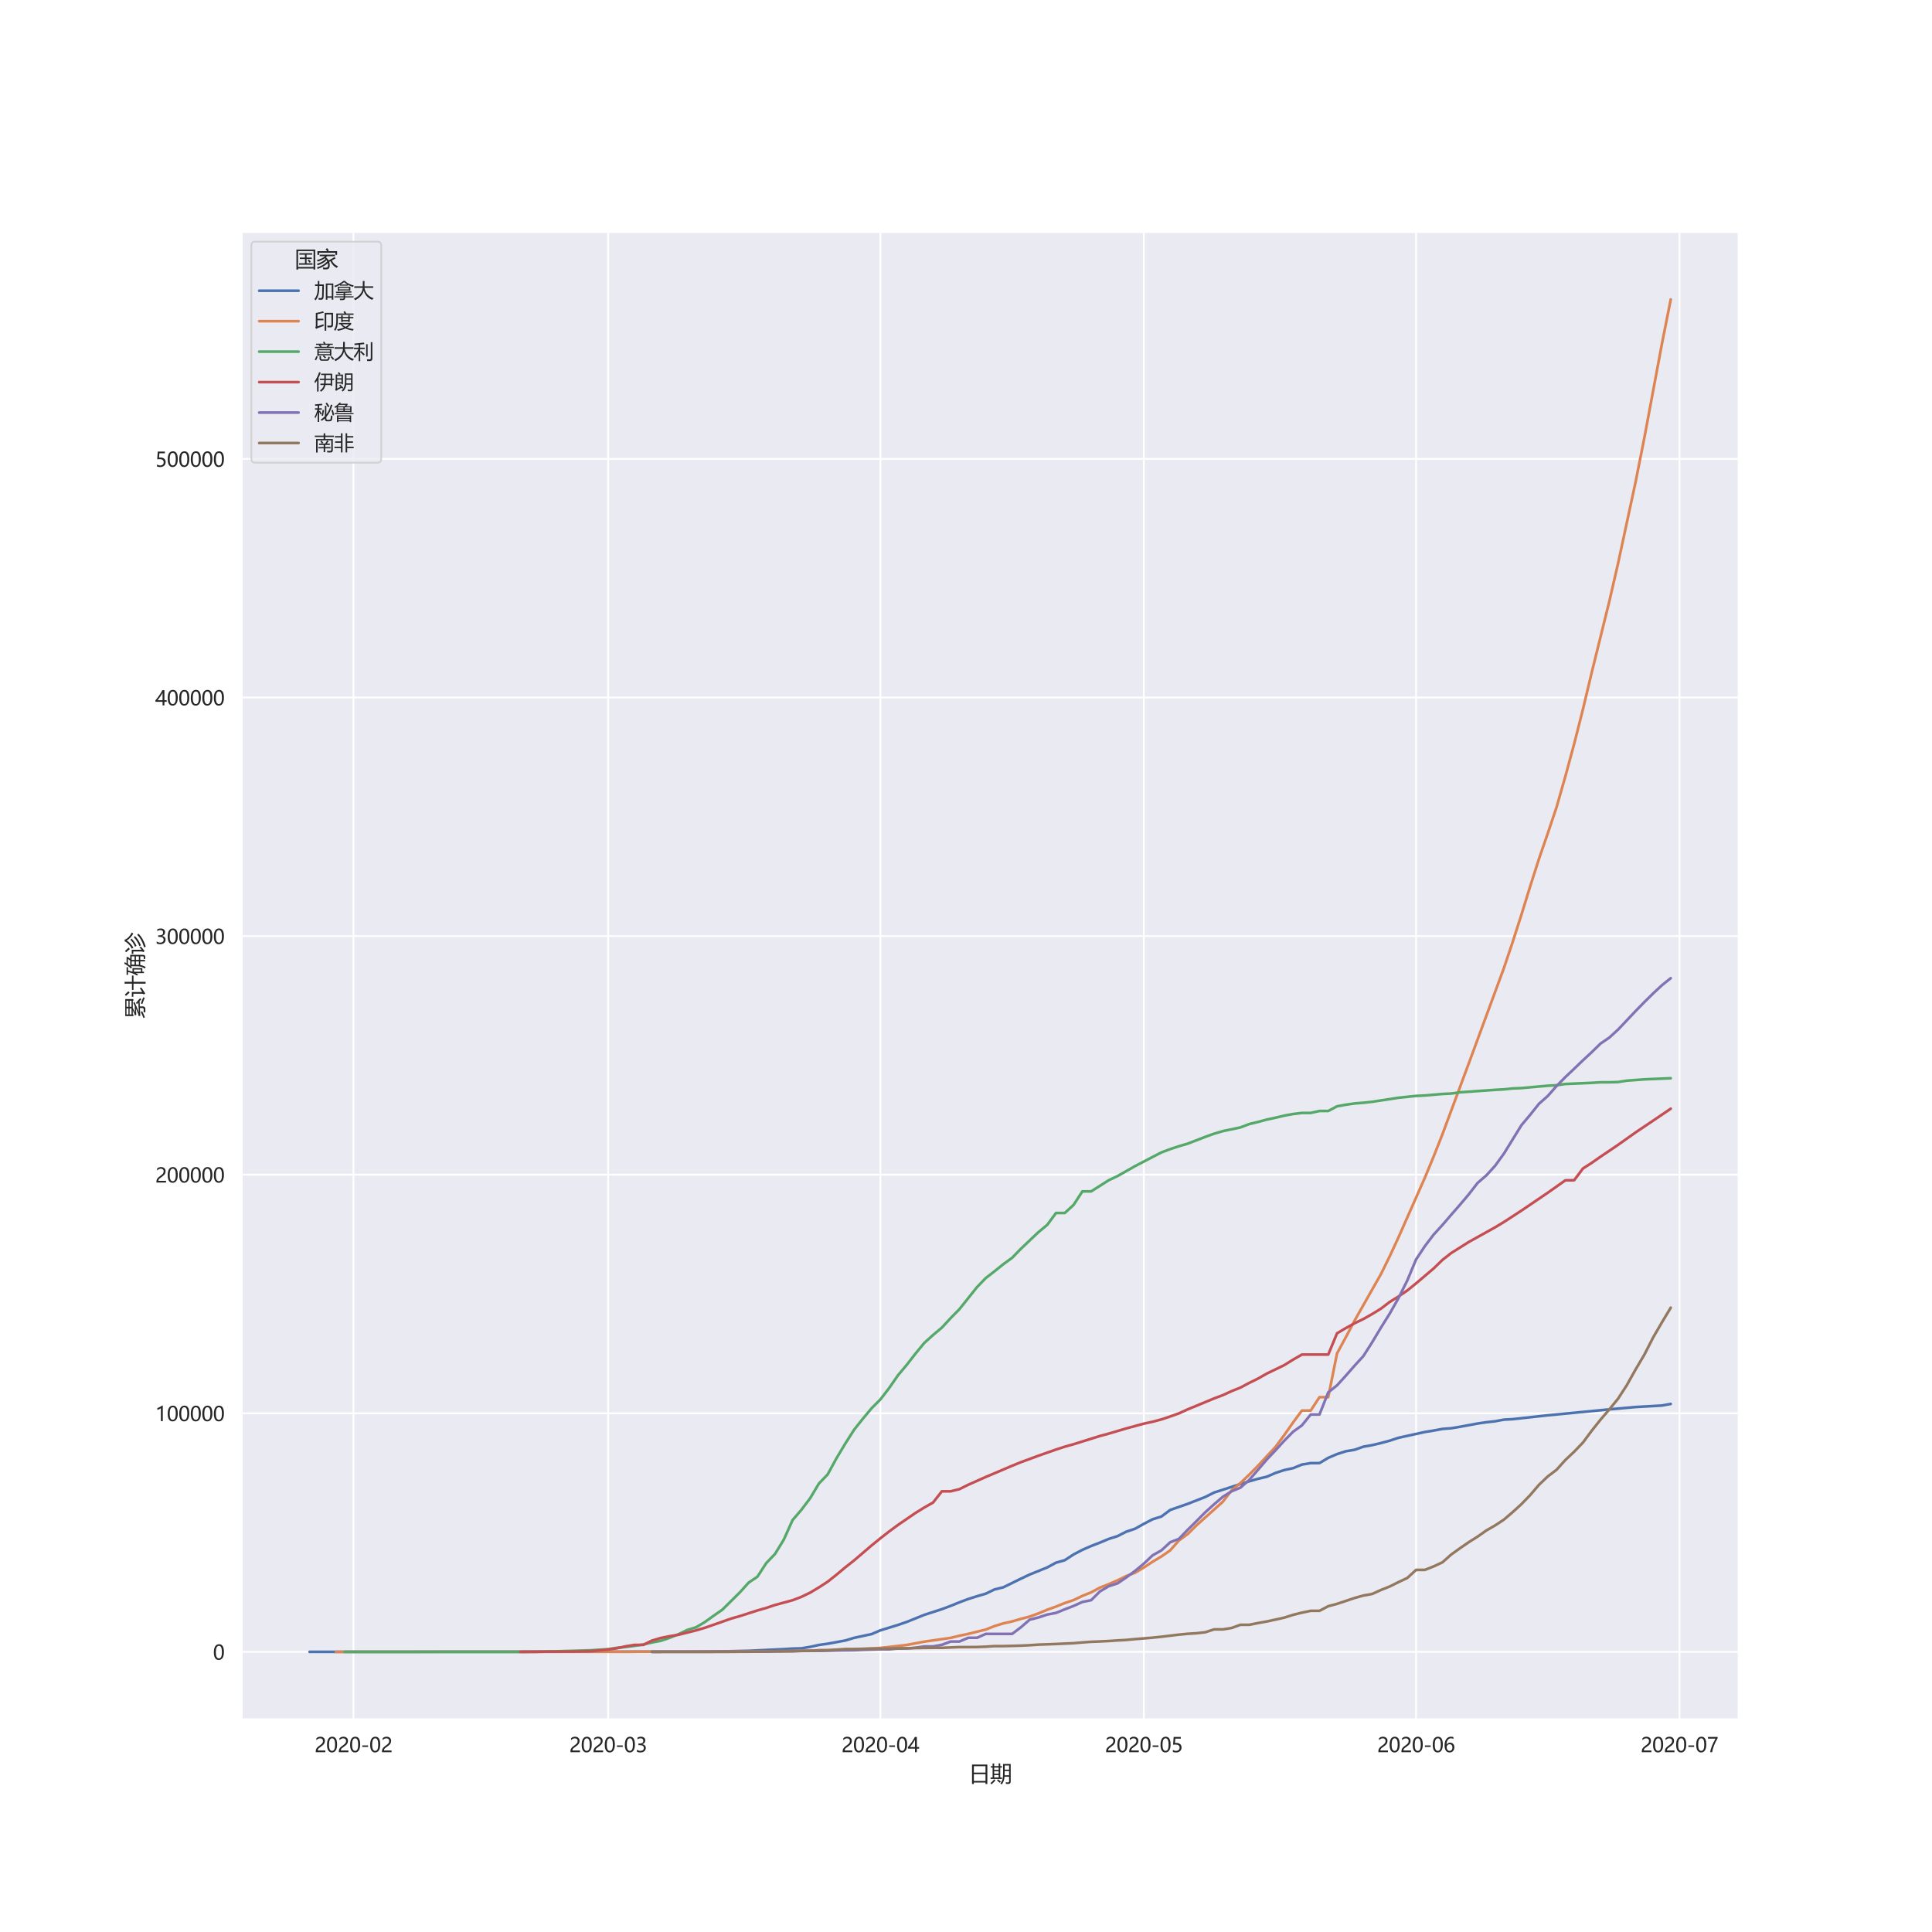 <?xml version="1.0" encoding="utf-8" standalone="no"?>
<!DOCTYPE svg PUBLIC "-//W3C//DTD SVG 1.1//EN"
  "http://www.w3.org/Graphics/SVG/1.1/DTD/svg11.dtd">
<svg xmlns:xlink="http://www.w3.org/1999/xlink" width="1080pt" height="1080pt" viewBox="0 0 1080 1080" xmlns="http://www.w3.org/2000/svg" version="1.1">
 <defs>
  <style type="text/css">*{stroke-linejoin: round; stroke-linecap: butt}</style>
 </defs>
 <g id="figure_1">
  <g id="patch_1">
   <path d="M 0 1080 
L 1080 1080 
L 1080 0 
L 0 0 
z
" style="fill: #ffffff"/>
  </g>
  <g id="axes_1">
   <g id="patch_2">
    <path d="M 135 961.2 
L 972 961.2 
L 972 129.6 
L 135 129.6 
z
" style="fill: #eaeaf2"/>
   </g>
   <g id="matplotlib.axis_1">
    <g id="xtick_1">
     <g id="line2d_1">
      <path d="M 197.591 961.2 
L 197.591 129.6 
" clip-path="url(#p0a6a396a5c)" style="fill: none; stroke: #ffffff; stroke-linecap: round"/>
     </g>
     <g id="text_1">
      <!-- 2020-02 -->
      <g style="fill: #262626" transform="translate(175.86 979.493)scale(0.11 -0.11)">
       <defs>
        <path id="MicrosoftYaHei-32" d="M 2666 3572 
Q 2666 3963 2419 4186 
Q 2172 4409 1747 4409 
Q 1447 4409 1140 4256 
Q 834 4103 569 3819 
L 569 4413 
Q 806 4659 1107 4790 
Q 1409 4922 1816 4922 
Q 2472 4922 2872 4570 
Q 3272 4219 3272 3619 
Q 3272 3084 3026 2693 
Q 2781 2303 2188 1894 
Q 1581 1475 1376 1294 
Q 1172 1113 1090 947 
Q 1009 781 1009 544 
L 3416 544 
L 3416 0 
L 372 0 
L 372 241 
Q 372 659 486 951 
Q 600 1244 862 1520 
Q 1125 1797 1681 2184 
Q 2250 2584 2458 2886 
Q 2666 3188 2666 3572 
z
" transform="scale(0.016)"/>
        <path id="MicrosoftYaHei-30" d="M 284 2325 
Q 284 3606 709 4264 
Q 1134 4922 1941 4922 
Q 3478 4922 3478 2441 
Q 3478 1216 3045 567 
Q 2613 -81 1831 -81 
Q 1094 -81 689 534 
Q 284 1150 284 2325 
z
M 909 2353 
Q 909 425 1888 425 
Q 2850 425 2850 2384 
Q 2850 4413 1906 4413 
Q 909 4413 909 2353 
z
" transform="scale(0.016)"/>
        <path id="MicrosoftYaHei-2d" d="M 2328 1681 
L 488 1681 
L 488 2153 
L 2328 2153 
L 2328 1681 
z
" transform="scale(0.016)"/>
       </defs>
       <use xlink:href="#MicrosoftYaHei-32"/>
       <use xlink:href="#MicrosoftYaHei-30" x="58.643"/>
       <use xlink:href="#MicrosoftYaHei-32" x="117.285"/>
       <use xlink:href="#MicrosoftYaHei-30" x="175.928"/>
       <use xlink:href="#MicrosoftYaHei-2d" x="234.57"/>
       <use xlink:href="#MicrosoftYaHei-30" x="277.832"/>
       <use xlink:href="#MicrosoftYaHei-32" x="336.475"/>
      </g>
     </g>
    </g>
    <g id="xtick_2">
     <g id="line2d_2">
      <path d="M 339.955 961.2 
L 339.955 129.6 
" clip-path="url(#p0a6a396a5c)" style="fill: none; stroke: #ffffff; stroke-linecap: round"/>
     </g>
     <g id="text_2">
      <!-- 2020-03 -->
      <g style="fill: #262626" transform="translate(318.224 979.493)scale(0.11 -0.11)">
       <defs>
        <path id="MicrosoftYaHei-33" d="M 447 809 
Q 944 425 1569 425 
Q 2069 425 2361 670 
Q 2653 916 2653 1328 
Q 2653 2247 1338 2247 
L 934 2247 
L 934 2753 
L 1319 2753 
Q 2484 2753 2484 3616 
Q 2484 4413 1594 4413 
Q 1084 4413 634 4069 
L 634 4647 
Q 1109 4922 1744 4922 
Q 2363 4922 2738 4598 
Q 3113 4275 3113 3759 
Q 3113 2809 2144 2538 
L 2144 2525 
Q 2669 2469 2973 2155 
Q 3278 1841 3278 1372 
Q 3278 719 2808 319 
Q 2338 -81 1556 -81 
Q 869 -81 447 175 
L 447 809 
z
" transform="scale(0.016)"/>
       </defs>
       <use xlink:href="#MicrosoftYaHei-32"/>
       <use xlink:href="#MicrosoftYaHei-30" x="58.643"/>
       <use xlink:href="#MicrosoftYaHei-32" x="117.285"/>
       <use xlink:href="#MicrosoftYaHei-30" x="175.928"/>
       <use xlink:href="#MicrosoftYaHei-2d" x="234.57"/>
       <use xlink:href="#MicrosoftYaHei-30" x="277.832"/>
       <use xlink:href="#MicrosoftYaHei-33" x="336.475"/>
      </g>
     </g>
    </g>
    <g id="xtick_3">
     <g id="line2d_3">
      <path d="M 492.136 961.2 
L 492.136 129.6 
" clip-path="url(#p0a6a396a5c)" style="fill: none; stroke: #ffffff; stroke-linecap: round"/>
     </g>
     <g id="text_3">
      <!-- 2020-04 -->
      <g style="fill: #262626" transform="translate(470.405 979.493)scale(0.11 -0.11)">
       <defs>
        <path id="MicrosoftYaHei-34" d="M 2906 4841 
L 2906 1644 
L 3631 1644 
L 3631 1138 
L 2906 1138 
L 2906 0 
L 2313 0 
L 2313 1138 
L 53 1138 
L 53 1616 
Q 656 2294 1265 3178 
Q 1875 4063 2272 4841 
L 2906 4841 
z
M 741 1644 
L 2313 1644 
L 2313 3950 
Q 1988 3366 1616 2817 
Q 1244 2269 741 1644 
z
" transform="scale(0.016)"/>
       </defs>
       <use xlink:href="#MicrosoftYaHei-32"/>
       <use xlink:href="#MicrosoftYaHei-30" x="58.643"/>
       <use xlink:href="#MicrosoftYaHei-32" x="117.285"/>
       <use xlink:href="#MicrosoftYaHei-30" x="175.928"/>
       <use xlink:href="#MicrosoftYaHei-2d" x="234.57"/>
       <use xlink:href="#MicrosoftYaHei-30" x="277.832"/>
       <use xlink:href="#MicrosoftYaHei-34" x="336.475"/>
      </g>
     </g>
    </g>
    <g id="xtick_4">
     <g id="line2d_4">
      <path d="M 639.409 961.2 
L 639.409 129.6 
" clip-path="url(#p0a6a396a5c)" style="fill: none; stroke: #ffffff; stroke-linecap: round"/>
     </g>
     <g id="text_4">
      <!-- 2020-05 -->
      <g style="fill: #262626" transform="translate(617.678 979.493)scale(0.11 -0.11)">
       <defs>
        <path id="MicrosoftYaHei-35" d="M 3294 1494 
Q 3294 784 2823 350 
Q 2353 -84 1559 -84 
Q 878 -84 544 119 
L 544 744 
Q 1034 425 1544 425 
Q 2050 425 2361 704 
Q 2672 984 2672 1447 
Q 2672 1909 2348 2167 
Q 2025 2425 1434 2425 
Q 978 2425 613 2384 
L 791 4841 
L 3053 4841 
L 3053 4303 
L 1306 4303 
L 1206 2931 
L 1647 2950 
Q 2416 2950 2855 2567 
Q 3294 2184 3294 1494 
z
" transform="scale(0.016)"/>
       </defs>
       <use xlink:href="#MicrosoftYaHei-32"/>
       <use xlink:href="#MicrosoftYaHei-30" x="58.643"/>
       <use xlink:href="#MicrosoftYaHei-32" x="117.285"/>
       <use xlink:href="#MicrosoftYaHei-30" x="175.928"/>
       <use xlink:href="#MicrosoftYaHei-2d" x="234.57"/>
       <use xlink:href="#MicrosoftYaHei-30" x="277.832"/>
       <use xlink:href="#MicrosoftYaHei-35" x="336.475"/>
      </g>
     </g>
    </g>
    <g id="xtick_5">
     <g id="line2d_5">
      <path d="M 791.591 961.2 
L 791.591 129.6 
" clip-path="url(#p0a6a396a5c)" style="fill: none; stroke: #ffffff; stroke-linecap: round"/>
     </g>
     <g id="text_5">
      <!-- 2020-06 -->
      <g style="fill: #262626" transform="translate(769.86 979.493)scale(0.11 -0.11)">
       <defs>
        <path id="MicrosoftYaHei-36" d="M 3181 4219 
Q 2803 4413 2391 4413 
Q 1763 4413 1381 3866 
Q 1000 3319 994 2372 
L 1009 2372 
Q 1353 3038 2106 3038 
Q 2734 3038 3109 2628 
Q 3484 2219 3484 1541 
Q 3484 831 3051 375 
Q 2619 -81 1947 -81 
Q 1209 -81 789 495 
Q 369 1072 369 2131 
Q 369 3413 920 4167 
Q 1472 4922 2372 4922 
Q 2888 4922 3181 4781 
L 3181 4219 
z
M 1031 1584 
Q 1031 1106 1286 765 
Q 1541 425 1963 425 
Q 2363 425 2613 719 
Q 2863 1013 2863 1475 
Q 2863 1975 2627 2253 
Q 2391 2531 1956 2531 
Q 1544 2531 1287 2250 
Q 1031 1969 1031 1584 
z
" transform="scale(0.016)"/>
       </defs>
       <use xlink:href="#MicrosoftYaHei-32"/>
       <use xlink:href="#MicrosoftYaHei-30" x="58.643"/>
       <use xlink:href="#MicrosoftYaHei-32" x="117.285"/>
       <use xlink:href="#MicrosoftYaHei-30" x="175.928"/>
       <use xlink:href="#MicrosoftYaHei-2d" x="234.57"/>
       <use xlink:href="#MicrosoftYaHei-30" x="277.832"/>
       <use xlink:href="#MicrosoftYaHei-36" x="336.475"/>
      </g>
     </g>
    </g>
    <g id="xtick_6">
     <g id="line2d_6">
      <path d="M 938.864 961.2 
L 938.864 129.6 
" clip-path="url(#p0a6a396a5c)" style="fill: none; stroke: #ffffff; stroke-linecap: round"/>
     </g>
     <g id="text_6">
      <!-- 2020-07 -->
      <g style="fill: #262626" transform="translate(917.133 979.493)scale(0.11 -0.11)">
       <defs>
        <path id="MicrosoftYaHei-37" d="M 3422 4463 
Q 2659 3131 2223 1998 
Q 1788 866 1684 0 
L 1047 0 
Q 1163 853 1594 1947 
Q 2025 3041 2747 4300 
L 347 4300 
L 347 4841 
L 3422 4841 
L 3422 4463 
z
" transform="scale(0.016)"/>
       </defs>
       <use xlink:href="#MicrosoftYaHei-32"/>
       <use xlink:href="#MicrosoftYaHei-30" x="58.643"/>
       <use xlink:href="#MicrosoftYaHei-32" x="117.285"/>
       <use xlink:href="#MicrosoftYaHei-30" x="175.928"/>
       <use xlink:href="#MicrosoftYaHei-2d" x="234.57"/>
       <use xlink:href="#MicrosoftYaHei-30" x="277.832"/>
       <use xlink:href="#MicrosoftYaHei-37" x="336.475"/>
      </g>
     </g>
    </g>
    <g id="text_7">
     <!-- 日期 -->
     <g style="fill: #262626" transform="translate(541.5 995.82)scale(0.12 -0.12)">
      <defs>
       <path id="MicrosoftYaHei-65e5" d="M 975 4909 
L 5431 4909 
L 5431 -766 
L 4900 -766 
L 4900 -322 
L 1506 -322 
L 1506 -766 
L 975 -766 
L 975 4909 
z
M 1506 2103 
L 1506 134 
L 4900 134 
L 4900 2103 
L 1506 2103 
z
M 1506 4441 
L 1506 2572 
L 4900 2572 
L 4900 4441 
L 1506 4441 
z
" transform="scale(0.016)"/>
       <path id="MicrosoftYaHei-671f" d="M 3769 5066 
L 5981 5066 
L 5981 -3 
Q 5981 -741 5281 -741 
Q 4931 -741 4594 -722 
Q 4569 -516 4519 -241 
Q 4975 -284 5175 -284 
Q 5519 -284 5519 59 
L 5519 1372 
L 4181 1372 
Q 4113 3 3350 -903 
Q 3181 -728 2975 -553 
Q 3481 28 3619 653 
Q 3769 1253 3769 2741 
L 3769 5066 
z
M 125 1141 
L 713 1141 
L 713 4028 
L 200 4028 
L 200 4453 
L 713 4453 
L 713 5216 
L 1175 5216 
L 1175 4453 
L 2475 4453 
L 2475 5241 
L 2938 5241 
L 2938 4453 
L 3444 4453 
L 3444 4028 
L 2938 4028 
L 2938 1141 
L 3438 1141 
L 3438 716 
L 125 716 
L 125 1141 
z
M 4209 1784 
L 5519 1784 
L 5519 3009 
L 4231 3009 
Q 4238 2203 4209 1784 
z
M 5519 4641 
L 4231 4641 
L 4231 3422 
L 5519 3422 
L 5519 4641 
z
M 1175 1141 
L 2475 1141 
L 2475 1841 
L 1175 1841 
L 1175 1141 
z
M 1175 2241 
L 2475 2241 
L 2475 2934 
L 1175 2934 
L 1175 2241 
z
M 1175 3334 
L 2475 3334 
L 2475 4028 
L 1175 4028 
L 1175 3334 
z
M 1175 597 
L 1556 297 
Q 925 -384 406 -847 
Q 275 -697 75 -516 
Q 669 -9 1175 597 
z
M 1994 303 
L 2294 609 
Q 2731 284 3119 -47 
L 2788 -403 
Q 2438 -53 1994 303 
z
" transform="scale(0.016)"/>
      </defs>
      <use xlink:href="#MicrosoftYaHei-65e5"/>
      <use xlink:href="#MicrosoftYaHei-671f" x="100"/>
     </g>
    </g>
   </g>
   <g id="matplotlib.axis_2">
    <g id="ytick_1">
     <g id="line2d_7">
      <path d="M 135 923.401 
L 972 923.401 
" clip-path="url(#p0a6a396a5c)" style="fill: none; stroke: #ffffff; stroke-linecap: round"/>
     </g>
     <g id="text_8">
      <!-- 0 -->
      <g style="fill: #262626" transform="translate(119.05 927.798)scale(0.11 -0.11)">
       <use xlink:href="#MicrosoftYaHei-30"/>
      </g>
     </g>
    </g>
    <g id="ytick_2">
     <g id="line2d_8">
      <path d="M 135 790.03 
L 972 790.03 
" clip-path="url(#p0a6a396a5c)" style="fill: none; stroke: #ffffff; stroke-linecap: round"/>
     </g>
     <g id="text_9">
      <!-- 100000 -->
      <g style="fill: #262626" transform="translate(86.797 794.427)scale(0.11 -0.11)">
       <defs>
        <path id="MicrosoftYaHei-31" d="M 1781 0 
L 1781 4141 
Q 1638 3997 1295 3819 
Q 953 3641 663 3569 
L 663 4169 
Q 1047 4275 1484 4508 
Q 1922 4741 2156 4947 
L 2388 4947 
L 2388 0 
L 1781 0 
z
" transform="scale(0.016)"/>
       </defs>
       <use xlink:href="#MicrosoftYaHei-31"/>
       <use xlink:href="#MicrosoftYaHei-30" x="58.643"/>
       <use xlink:href="#MicrosoftYaHei-30" x="117.285"/>
       <use xlink:href="#MicrosoftYaHei-30" x="175.928"/>
       <use xlink:href="#MicrosoftYaHei-30" x="234.57"/>
       <use xlink:href="#MicrosoftYaHei-30" x="293.213"/>
      </g>
     </g>
    </g>
    <g id="ytick_3">
     <g id="line2d_9">
      <path d="M 135 656.659 
L 972 656.659 
" clip-path="url(#p0a6a396a5c)" style="fill: none; stroke: #ffffff; stroke-linecap: round"/>
     </g>
     <g id="text_10">
      <!-- 200000 -->
      <g style="fill: #262626" transform="translate(86.797 661.055)scale(0.11 -0.11)">
       <use xlink:href="#MicrosoftYaHei-32"/>
       <use xlink:href="#MicrosoftYaHei-30" x="58.643"/>
       <use xlink:href="#MicrosoftYaHei-30" x="117.285"/>
       <use xlink:href="#MicrosoftYaHei-30" x="175.928"/>
       <use xlink:href="#MicrosoftYaHei-30" x="234.57"/>
       <use xlink:href="#MicrosoftYaHei-30" x="293.213"/>
      </g>
     </g>
    </g>
    <g id="ytick_4">
     <g id="line2d_10">
      <path d="M 135 523.288 
L 972 523.288 
" clip-path="url(#p0a6a396a5c)" style="fill: none; stroke: #ffffff; stroke-linecap: round"/>
     </g>
     <g id="text_11">
      <!-- 300000 -->
      <g style="fill: #262626" transform="translate(86.797 527.684)scale(0.11 -0.11)">
       <use xlink:href="#MicrosoftYaHei-33"/>
       <use xlink:href="#MicrosoftYaHei-30" x="58.643"/>
       <use xlink:href="#MicrosoftYaHei-30" x="117.285"/>
       <use xlink:href="#MicrosoftYaHei-30" x="175.928"/>
       <use xlink:href="#MicrosoftYaHei-30" x="234.57"/>
       <use xlink:href="#MicrosoftYaHei-30" x="293.213"/>
      </g>
     </g>
    </g>
    <g id="ytick_5">
     <g id="line2d_11">
      <path d="M 135 389.917 
L 972 389.917 
" clip-path="url(#p0a6a396a5c)" style="fill: none; stroke: #ffffff; stroke-linecap: round"/>
     </g>
     <g id="text_12">
      <!-- 400000 -->
      <g style="fill: #262626" transform="translate(86.797 394.313)scale(0.11 -0.11)">
       <use xlink:href="#MicrosoftYaHei-34"/>
       <use xlink:href="#MicrosoftYaHei-30" x="58.643"/>
       <use xlink:href="#MicrosoftYaHei-30" x="117.285"/>
       <use xlink:href="#MicrosoftYaHei-30" x="175.928"/>
       <use xlink:href="#MicrosoftYaHei-30" x="234.57"/>
       <use xlink:href="#MicrosoftYaHei-30" x="293.213"/>
      </g>
     </g>
    </g>
    <g id="ytick_6">
     <g id="line2d_12">
      <path d="M 135 256.545 
L 972 256.545 
" clip-path="url(#p0a6a396a5c)" style="fill: none; stroke: #ffffff; stroke-linecap: round"/>
     </g>
     <g id="text_13">
      <!-- 500000 -->
      <g style="fill: #262626" transform="translate(86.797 260.942)scale(0.11 -0.11)">
       <use xlink:href="#MicrosoftYaHei-35"/>
       <use xlink:href="#MicrosoftYaHei-30" x="58.643"/>
       <use xlink:href="#MicrosoftYaHei-30" x="117.285"/>
       <use xlink:href="#MicrosoftYaHei-30" x="175.928"/>
       <use xlink:href="#MicrosoftYaHei-30" x="234.57"/>
       <use xlink:href="#MicrosoftYaHei-30" x="293.213"/>
      </g>
     </g>
    </g>
    <g id="text_14">
     <!-- 累计确诊 -->
     <g style="fill: #262626" transform="translate(79.814 569.4)rotate(-90)scale(0.12 -0.12)">
      <defs>
       <path id="MicrosoftYaHei-7d2f" d="M 4550 1991 
Q 5425 1278 5944 772 
L 5600 422 
Q 5356 675 5097 922 
Q 4334 891 3556 856 
L 3556 22 
Q 3556 -753 2775 -753 
Q 2375 -753 1881 -747 
Q 1844 -497 1788 -228 
Q 2269 -272 2650 -272 
Q 3069 -272 3069 184 
L 3069 834 
Q 2231 794 1375 753 
Q 1100 741 844 703 
L 675 1178 
Q 1056 1222 1531 1403 
Q 2172 1650 2916 1984 
Q 2138 1959 1531 1922 
Q 1231 1903 1081 1884 
L 919 2297 
Q 1231 2359 1550 2503 
Q 1969 2691 2378 2909 
L 1206 2909 
L 1206 2728 
L 731 2728 
L 731 5103 
L 5675 5103 
L 5675 2728 
L 5200 2728 
L 5200 2909 
L 3125 2909 
Q 2434 2559 1763 2272 
Q 2581 2294 3669 2334 
Q 4100 2538 4563 2772 
L 4888 2434 
Q 3394 1728 1825 1147 
Q 3403 1216 4684 1297 
Q 4456 1500 4219 1697 
L 4550 1991 
z
M 3431 3272 
L 5200 3272 
L 5200 3841 
L 3431 3841 
L 3431 3272 
z
M 1206 3272 
L 2969 3272 
L 2969 3841 
L 1206 3841 
L 1206 3272 
z
M 5200 4741 
L 3431 4741 
L 3431 4178 
L 5200 4178 
L 5200 4741 
z
M 1206 4178 
L 2969 4178 
L 2969 4741 
L 1206 4741 
L 1206 4178 
z
M 1894 572 
L 2175 184 
Q 1263 -272 381 -616 
Q 288 -422 163 -197 
Q 1094 166 1894 572 
z
M 4431 547 
Q 5363 234 6219 -147 
L 6025 -572 
Q 5188 -191 4219 134 
L 4431 547 
z
" transform="scale(0.016)"/>
       <path id="MicrosoftYaHei-8ba1" d="M 2100 3153 
L 3919 3153 
L 3919 5303 
L 4456 5303 
L 4456 3153 
L 6288 3153 
L 6288 2703 
L 4456 2703 
L 4456 -822 
L 3919 -822 
L 3919 2703 
L 2100 2703 
L 2100 3153 
z
M 2675 903 
Q 2694 578 2719 359 
Q 1719 -266 1069 -728 
L 769 -303 
Q 988 -116 988 266 
L 988 2741 
L 100 2741 
L 100 3191 
L 1488 3191 
L 1488 153 
Q 2031 484 2675 903 
z
M 738 5222 
Q 1419 4522 1725 4184 
L 1288 3816 
Q 894 4334 356 4891 
L 738 5222 
z
" transform="scale(0.016)"/>
       <path id="MicrosoftYaHei-786e" d="M 2075 3453 
Q 2956 4334 3456 5359 
L 3931 5272 
Q 3781 4991 3619 4722 
L 5438 4722 
L 5438 4328 
L 4909 3666 
L 6063 3666 
L 6063 -53 
Q 6063 -728 5475 -728 
Q 5144 -728 4906 -716 
Q 4869 -497 4813 -259 
Q 5156 -291 5331 -291 
Q 5619 -291 5619 16 
L 5619 734 
L 4588 734 
L 4588 -659 
L 4144 -659 
L 4144 734 
L 3113 734 
Q 2944 -263 2444 -884 
Q 2288 -703 2081 -509 
Q 2756 291 2756 1841 
L 2756 3506 
Q 2597 3316 2431 3134 
Q 2281 3278 2075 3453 
z
M 31 1691 
Q 741 2834 1066 4291 
L 231 4291 
L 231 4716 
L 2469 4716 
L 2469 4291 
L 1509 4291 
Q 1356 3613 1128 2991 
L 2200 2991 
L 2200 128 
L 1150 128 
L 1150 -347 
L 738 -347 
L 738 2059 
Q 559 1691 350 1347 
Q 225 1497 31 1691 
z
M 1788 541 
L 1788 2578 
L 1150 2578 
L 1150 541 
L 1788 541 
z
M 4875 4322 
L 3366 4322 
Q 3138 3981 2884 3666 
L 4384 3666 
L 4875 4322 
z
M 4588 1134 
L 5619 1134 
L 5619 1991 
L 4588 1991 
L 4588 1134 
z
M 5619 3241 
L 4588 3241 
L 4588 2391 
L 5619 2391 
L 5619 3241 
z
M 3166 1134 
L 4144 1134 
L 4144 1991 
L 3200 1991 
Q 3200 1841 3166 1134 
z
M 3200 2391 
L 4144 2391 
L 4144 3241 
L 3200 3241 
L 3200 2391 
z
" transform="scale(0.016)"/>
       <path id="MicrosoftYaHei-8bca" d="M 2069 997 
Q 2094 678 2138 447 
Q 1569 16 1238 -259 
Q 1106 -378 956 -547 
L 600 -153 
Q 794 53 794 422 
L 794 2753 
L 88 2753 
L 88 3216 
L 1281 3216 
L 1281 353 
Q 1656 653 2069 997 
z
M 931 5172 
Q 1419 4691 1919 4134 
L 1481 3766 
Q 969 4428 556 4853 
L 931 5172 
z
M 4325 5278 
L 4238 5122 
Q 4894 3872 6319 3222 
Q 6113 2953 5981 2766 
Q 4569 3591 3963 4691 
Q 3400 3666 1925 2734 
Q 1731 2991 1575 3172 
Q 3144 3966 3750 5278 
L 4325 5278 
z
M 1963 -391 
Q 4413 328 5619 1622 
L 5988 1284 
Q 4719 -78 2219 -872 
Q 2094 -628 1963 -391 
z
M 2163 2253 
Q 3494 2803 4163 3597 
L 4556 3303 
Q 3794 2441 2438 1822 
Q 2294 2053 2163 2253 
z
M 2331 984 
Q 3969 1653 4931 2616 
L 5288 2284 
Q 4275 1241 2594 541 
Q 2500 709 2331 984 
z
" transform="scale(0.016)"/>
      </defs>
      <use xlink:href="#MicrosoftYaHei-7d2f"/>
      <use xlink:href="#MicrosoftYaHei-8ba1" x="100"/>
      <use xlink:href="#MicrosoftYaHei-786e" x="200"/>
      <use xlink:href="#MicrosoftYaHei-8bca" x="300"/>
     </g>
    </g>
   </g>
   <g id="line2d_13">
    <path d="M 173.045 923.4 
L 384.136 923.299 
L 403.773 923.137 
L 418.5 922.82 
L 438.136 921.873 
L 443.045 921.565 
L 447.955 921.438 
L 452.864 920.613 
L 457.773 919.544 
L 462.682 918.855 
L 472.5 917.053 
L 477.409 915.576 
L 487.227 913.468 
L 492.136 911.375 
L 501.955 908.353 
L 506.864 906.67 
L 516.682 902.713 
L 526.5 899.532 
L 531.409 897.689 
L 536.318 895.707 
L 541.227 893.862 
L 546.136 892.302 
L 551.045 890.88 
L 555.955 888.507 
L 560.864 887.306 
L 570.682 882.496 
L 575.591 880.173 
L 585.409 876.199 
L 590.318 873.545 
L 595.227 872.157 
L 600.136 868.954 
L 605.045 866.385 
L 609.955 864.233 
L 614.864 862.329 
L 619.773 860.281 
L 624.682 858.716 
L 629.591 856.218 
L 634.5 854.586 
L 639.409 851.838 
L 644.318 849.284 
L 649.227 847.761 
L 654.136 844.08 
L 663.955 840.65 
L 673.773 836.814 
L 678.682 834.336 
L 693.409 829.585 
L 698.318 828.06 
L 703.227 826.659 
L 708.136 825.506 
L 713.045 823.368 
L 717.955 821.767 
L 722.864 820.703 
L 727.773 818.706 
L 732.682 817.889 
L 737.591 817.889 
L 742.5 814.939 
L 747.409 812.847 
L 752.318 811.261 
L 757.227 810.437 
L 762.136 808.705 
L 767.045 807.839 
L 771.955 806.676 
L 776.864 805.352 
L 781.773 803.727 
L 796.5 800.498 
L 801.409 799.702 
L 806.318 798.778 
L 811.227 798.398 
L 816.136 797.586 
L 825.955 795.766 
L 830.864 795.04 
L 835.773 794.494 
L 840.682 793.594 
L 845.591 793.324 
L 865.227 791.168 
L 875.045 790.226 
L 899.591 787.847 
L 914.318 786.533 
L 924.136 785.986 
L 929.045 785.696 
L 933.955 784.805 
L 933.955 784.805 
" clip-path="url(#p0a6a396a5c)" style="fill: none; stroke: #4c72b0; stroke-width: 1.5; stroke-linecap: round"/>
   </g>
   <g id="line2d_14">
    <path d="M 187.773 923.4 
L 403.773 923.289 
L 443.045 922.947 
L 467.591 922.436 
L 472.5 922.177 
L 477.409 922.036 
L 492.136 921.218 
L 506.864 919.531 
L 516.682 917.692 
L 531.409 915.579 
L 536.318 914.384 
L 541.227 913.36 
L 551.045 910.928 
L 555.955 908.977 
L 560.864 907.486 
L 565.773 906.385 
L 570.682 904.949 
L 575.591 903.672 
L 580.5 901.907 
L 585.409 899.853 
L 590.318 898.081 
L 595.227 896.099 
L 600.136 894.46 
L 605.045 892.123 
L 609.955 890.136 
L 614.864 887.502 
L 619.773 885.551 
L 624.682 883.425 
L 629.591 881.007 
L 634.5 879.175 
L 639.409 876.235 
L 644.318 873.019 
L 649.227 870.08 
L 654.136 866.675 
L 659.045 861.102 
L 663.955 857.528 
L 668.864 852.655 
L 683.591 839.459 
L 688.5 833.109 
L 693.409 829.033 
L 698.318 824.332 
L 703.227 819.368 
L 713.045 808.782 
L 717.955 802.131 
L 722.864 795.14 
L 727.773 788.511 
L 732.682 788.511 
L 737.591 781.028 
L 742.5 781.028 
L 747.409 756.553 
L 752.318 747.527 
L 757.227 738.222 
L 771.955 712.231 
L 776.864 702.273 
L 781.773 691.652 
L 796.5 658.385 
L 801.409 646.503 
L 806.318 634.094 
L 821.045 594.471 
L 840.682 541.187 
L 845.591 526.575 
L 850.5 511.294 
L 855.409 495.384 
L 860.318 480.043 
L 865.227 465.817 
L 870.136 451.181 
L 875.045 434.001 
L 879.955 415.881 
L 884.864 396.521 
L 889.773 375.965 
L 899.591 336.281 
L 904.5 314.985 
L 914.318 269.348 
L 919.227 244.605 
L 929.045 192.103 
L 933.955 167.4 
L 933.955 167.4 
" clip-path="url(#p0a6a396a5c)" style="fill: none; stroke: #dd8452; stroke-width: 1.5; stroke-linecap: round"/>
   </g>
   <g id="line2d_15">
    <path d="M 192.682 923.399 
L 300.682 923.375 
L 330.136 922.53 
L 339.955 921.897 
L 344.864 921.142 
L 349.773 920.686 
L 354.682 920.064 
L 359.591 919.281 
L 364.5 918.164 
L 369.409 917.218 
L 374.318 915.555 
L 379.227 913.565 
L 384.136 911.169 
L 389.045 909.687 
L 393.955 906.781 
L 398.864 903.245 
L 403.773 899.848 
L 413.591 890.141 
L 418.5 884.694 
L 423.409 881.381 
L 428.318 873.817 
L 433.227 868.672 
L 438.136 860.689 
L 443.045 849.756 
L 447.955 844.027 
L 452.864 837.54 
L 457.773 829.315 
L 462.682 824.192 
L 467.591 815.199 
L 472.5 807.002 
L 477.409 799.298 
L 482.318 793.112 
L 487.227 787.221 
L 492.136 782.305 
L 497.045 775.927 
L 501.955 768.831 
L 506.864 762.981 
L 511.773 756.666 
L 516.682 750.711 
L 521.591 746.271 
L 526.5 742.159 
L 531.409 736.832 
L 536.318 731.846 
L 546.136 719.53 
L 551.045 714.445 
L 555.955 710.653 
L 560.864 706.689 
L 565.773 703.132 
L 570.682 698.083 
L 580.5 688.768 
L 585.409 684.704 
L 590.318 678.056 
L 595.227 678.056 
L 600.136 673.561 
L 605.045 666.003 
L 609.955 666.003 
L 619.773 659.76 
L 624.682 657.44 
L 634.5 651.87 
L 644.318 646.752 
L 649.227 644.218 
L 654.136 642.366 
L 659.045 640.737 
L 663.955 639.303 
L 673.773 635.509 
L 678.682 633.739 
L 683.591 632.295 
L 693.409 630.233 
L 698.318 628.363 
L 703.227 627.179 
L 708.136 625.856 
L 713.045 624.803 
L 717.955 623.636 
L 722.864 622.736 
L 727.773 622.134 
L 732.682 622.134 
L 737.591 621.05 
L 742.5 621.05 
L 747.409 618.437 
L 752.318 617.545 
L 757.227 616.837 
L 762.136 616.437 
L 767.045 615.907 
L 781.773 613.649 
L 791.591 612.621 
L 796.5 612.384 
L 806.318 611.531 
L 811.227 611.295 
L 816.136 610.605 
L 835.773 609.231 
L 840.682 608.961 
L 845.591 608.456 
L 850.5 608.239 
L 865.227 606.925 
L 870.136 606.645 
L 875.045 605.963 
L 889.773 605.312 
L 894.682 605.018 
L 899.591 605.007 
L 904.5 604.867 
L 909.409 604.097 
L 919.227 603.362 
L 933.955 602.729 
L 933.955 602.729 
" clip-path="url(#p0a6a396a5c)" style="fill: none; stroke: #55a868; stroke-width: 1.5; stroke-linecap: round"/>
   </g>
   <g id="line2d_16">
    <path d="M 290.864 923.399 
L 320.318 923.216 
L 330.136 923.041 
L 339.955 922.097 
L 344.864 921.399 
L 349.773 920.286 
L 354.682 919.504 
L 359.591 919.504 
L 364.5 917.07 
L 369.409 915.635 
L 374.318 914.644 
L 379.227 913.851 
L 389.045 911.398 
L 393.955 909.964 
L 408.682 904.812 
L 413.591 903.408 
L 423.409 900.247 
L 428.318 898.852 
L 433.227 897.202 
L 443.045 894.542 
L 447.955 892.661 
L 452.864 890.311 
L 457.773 887.368 
L 462.682 884.182 
L 467.591 880.28 
L 472.5 876.177 
L 477.409 872.308 
L 487.227 863.91 
L 492.136 859.926 
L 497.045 856.092 
L 501.955 852.471 
L 511.773 845.745 
L 516.682 842.712 
L 521.591 839.926 
L 526.5 833.661 
L 531.409 833.661 
L 536.318 832.453 
L 541.227 830.003 
L 551.045 825.636 
L 565.773 819.378 
L 570.682 817.379 
L 580.5 813.756 
L 590.318 810.3 
L 595.227 808.707 
L 600.136 807.334 
L 614.864 802.726 
L 619.773 801.404 
L 629.591 798.49 
L 639.409 795.837 
L 644.318 794.767 
L 649.227 793.466 
L 654.136 791.835 
L 659.045 790.07 
L 663.955 787.83 
L 673.773 783.774 
L 678.682 781.734 
L 683.591 779.89 
L 688.5 777.645 
L 693.409 775.67 
L 698.318 773.059 
L 703.227 770.647 
L 708.136 767.844 
L 717.955 763.092 
L 722.864 760.032 
L 727.773 757.217 
L 742.5 757.217 
L 747.409 745.323 
L 752.318 742.415 
L 757.227 739.717 
L 762.136 737.334 
L 767.045 734.56 
L 771.955 731.548 
L 776.864 727.788 
L 781.773 724.745 
L 786.682 721.389 
L 791.591 717.416 
L 801.409 709.079 
L 806.318 704.312 
L 811.227 700.463 
L 821.045 694.284 
L 835.773 686.083 
L 840.682 683.125 
L 850.5 676.725 
L 865.227 666.743 
L 875.045 659.797 
L 879.955 659.761 
L 884.864 653.213 
L 889.773 650.054 
L 894.682 646.623 
L 904.5 639.986 
L 914.318 633.02 
L 924.136 626.425 
L 933.955 619.766 
L 933.955 619.766 
" clip-path="url(#p0a6a396a5c)" style="fill: none; stroke: #c44e52; stroke-width: 1.5; stroke-linecap: round"/>
   </g>
   <g id="line2d_17">
    <path d="M 364.5 923.4 
L 369.409 923.4 
L 374.318 923.393 
L 379.227 923.393 
L 384.136 923.393 
L 389.045 923.393 
L 393.955 923.393 
L 398.864 923.372 
L 403.773 923.364 
L 408.682 923.364 
L 413.591 923.307 
L 418.5 923.307 
L 423.409 923.245 
L 428.318 923.208 
L 433.227 923.089 
L 438.136 923.051 
L 443.045 922.977 
L 447.955 922.917 
L 452.864 922.875 
L 457.773 922.875 
L 462.682 922.761 
L 467.591 922.628 
L 472.5 922.554 
L 477.409 922.506 
L 482.318 922.265 
L 487.227 922.134 
L 492.136 921.981 
L 497.045 921.981 
L 501.955 921.515 
L 506.864 921.515 
L 511.773 921.073 
L 516.682 920.359 
L 521.591 920.359 
L 526.5 919.462 
L 531.409 917.624 
L 536.318 917.624 
L 541.227 915.536 
L 546.136 915.536 
L 551.045 913.373 
L 555.955 913.373 
L 560.864 913.373 
L 565.773 913.373 
L 570.682 909.66 
L 575.591 905.411 
L 580.5 904.169 
L 585.409 902.558 
L 590.318 901.628 
L 595.227 899.612 
L 600.136 897.727 
L 605.045 895.508 
L 609.955 894.529 
L 614.864 889.617 
L 619.773 886.702 
L 624.682 885.125 
L 629.591 881.803 
L 634.5 878.147 
L 639.409 874.086 
L 644.318 869.441 
L 649.227 866.673 
L 654.136 862.147 
L 659.045 860.221 
L 663.955 855.13 
L 668.864 850.291 
L 673.773 845.345 
L 678.682 840.915 
L 683.591 836.69 
L 688.5 833.633 
L 693.409 831.613 
L 698.318 827.295 
L 703.227 821.631 
L 708.136 815.899 
L 713.045 810.709 
L 717.955 805.313 
L 722.864 800.336 
L 727.773 796.788 
L 732.682 790.72 
L 737.591 790.72 
L 742.5 778.335 
L 747.409 774.428 
L 752.318 769.019 
L 757.227 763.411 
L 762.136 758.049 
L 767.045 750.351 
L 771.955 742.143 
L 776.864 734.309 
L 781.773 725.632 
L 786.682 715.781 
L 791.591 704.038 
L 796.5 696.618 
L 801.409 690.156 
L 806.318 684.782 
L 811.227 679.068 
L 816.136 673.464 
L 821.045 667.651 
L 825.955 661.307 
L 830.864 657.064 
L 835.773 651.676 
L 840.682 644.892 
L 845.591 636.936 
L 850.5 628.986 
L 855.409 623.14 
L 860.318 617 
L 865.227 612.657 
L 870.136 607.104 
L 875.045 602.099 
L 879.955 597.458 
L 884.864 592.741 
L 889.773 588.189 
L 894.682 583.39 
L 899.591 580.041 
L 904.5 575.556 
L 909.409 570.382 
L 914.318 565.164 
L 919.227 560.146 
L 924.136 555.311 
L 929.045 550.737 
L 933.955 546.808 
" clip-path="url(#p0a6a396a5c)" style="fill: none; stroke: #8172b3; stroke-width: 1.5; stroke-linecap: round"/>
   </g>
   <g id="line2d_18">
    <path d="M 364.5 923.4 
L 369.409 923.4 
L 374.318 923.399 
L 379.227 923.399 
L 384.136 923.399 
L 389.045 923.392 
L 393.955 923.379 
L 398.864 923.369 
L 403.773 923.369 
L 408.682 923.333 
L 413.591 923.333 
L 418.5 923.319 
L 423.409 923.247 
L 428.318 923.247 
L 433.227 923.132 
L 438.136 923.081 
L 443.045 923.081 
L 447.955 922.865 
L 452.864 922.865 
L 457.773 922.456 
L 462.682 922.456 
L 467.591 922.165 
L 472.5 921.841 
L 477.409 921.818 
L 482.318 921.694 
L 487.227 921.633 
L 492.136 921.597 
L 497.045 921.561 
L 501.955 921.451 
L 506.864 921.394 
L 511.773 921.287 
L 516.682 921.194 
L 521.591 921.153 
L 526.5 921.153 
L 531.409 920.941 
L 536.318 920.73 
L 541.227 920.73 
L 546.136 920.697 
L 551.045 920.503 
L 555.955 920.18 
L 560.864 920.18 
L 565.773 920.059 
L 570.682 919.927 
L 575.591 919.69 
L 580.5 919.355 
L 585.409 919.189 
L 590.318 919 
L 595.227 918.78 
L 600.136 918.553 
L 605.045 918.129 
L 609.955 917.773 
L 614.864 917.585 
L 619.773 917.338 
L 624.682 917.009 
L 629.591 916.738 
L 634.5 916.266 
L 639.409 915.87 
L 644.318 915.464 
L 649.227 914.951 
L 654.136 914.355 
L 659.045 913.772 
L 663.955 913.302 
L 668.864 912.988 
L 673.773 912.422 
L 678.682 910.838 
L 683.591 910.838 
L 688.5 910.044 
L 693.409 908.264 
L 698.318 908.264 
L 703.227 907.298 
L 708.136 906.411 
L 713.045 905.364 
L 717.955 904.256 
L 722.864 902.709 
L 727.773 901.484 
L 732.682 900.461 
L 737.591 900.461 
L 742.5 897.878 
L 747.409 896.56 
L 752.318 894.936 
L 757.227 893.282 
L 762.136 891.906 
L 767.045 891.04 
L 771.955 888.809 
L 776.864 886.854 
L 781.773 884.404 
L 786.682 882.1 
L 791.591 877.579 
L 796.5 877.579 
L 801.409 875.638 
L 806.318 873.354 
L 811.227 868.997 
L 816.136 865.473 
L 821.045 862.087 
L 825.955 859.003 
L 830.864 855.543 
L 835.773 852.727 
L 840.682 849.486 
L 845.591 845.288 
L 850.5 840.809 
L 855.409 835.728 
L 860.318 829.991 
L 865.227 825.329 
L 870.136 821.594 
L 875.045 816.155 
L 879.955 811.516 
L 884.864 806.415 
L 889.773 799.792 
L 894.682 793.628 
L 899.591 787.91 
L 904.5 781.884 
L 909.409 774.298 
L 914.318 765.523 
L 919.227 757.234 
L 924.136 747.618 
L 929.045 739.17 
L 933.955 730.995 
" clip-path="url(#p0a6a396a5c)" style="fill: none; stroke: #937860; stroke-width: 1.5; stroke-linecap: round"/>
   </g>
   <g id="line2d_19"/>
   <g id="line2d_20"/>
   <g id="line2d_21"/>
   <g id="line2d_22"/>
   <g id="line2d_23"/>
   <g id="line2d_24"/>
   <g id="patch_3">
    <path d="M 135 961.2 
L 135 129.6 
" style="fill: none; stroke: #ffffff; stroke-width: 1.25; stroke-linejoin: miter; stroke-linecap: square"/>
   </g>
   <g id="patch_4">
    <path d="M 972 961.2 
L 972 129.6 
" style="fill: none; stroke: #ffffff; stroke-width: 1.25; stroke-linejoin: miter; stroke-linecap: square"/>
   </g>
   <g id="patch_5">
    <path d="M 135 961.2 
L 972 961.2 
" style="fill: none; stroke: #ffffff; stroke-width: 1.25; stroke-linejoin: miter; stroke-linecap: square"/>
   </g>
   <g id="patch_6">
    <path d="M 135 129.6 
L 972 129.6 
" style="fill: none; stroke: #ffffff; stroke-width: 1.25; stroke-linejoin: miter; stroke-linecap: square"/>
   </g>
   <g id="legend_1">
    <g id="patch_7">
     <path d="M 142.7 258.642 
L 210.9 258.642 
Q 213.1 258.642 213.1 256.442 
L 213.1 137.3 
Q 213.1 135.1 210.9 135.1 
L 142.7 135.1 
Q 140.5 135.1 140.5 137.3 
L 140.5 256.442 
Q 140.5 258.642 142.7 258.642 
z
" style="fill: #eaeaf2; opacity: 0.8; stroke: #cccccc; stroke-linejoin: miter"/>
    </g>
    <g id="text_15">
     <!-- 国家 -->
     <g style="fill: #262626" transform="translate(164.8 149.093)scale(0.12 -0.12)">
      <defs>
       <path id="MicrosoftYaHei-56fd" d="M 469 4997 
L 5938 4997 
L 5938 -834 
L 5456 -834 
L 5456 -522 
L 950 -522 
L 950 -841 
L 469 -841 
L 469 4997 
z
M 5456 4553 
L 950 4553 
L 950 -78 
L 5456 -78 
L 5456 4553 
z
M 1238 1009 
L 2963 1009 
L 2963 2247 
L 1456 2247 
L 1456 2672 
L 2963 2672 
L 2963 3509 
L 1338 3509 
L 1338 3934 
L 5063 3934 
L 5063 3509 
L 3425 3509 
L 3425 2672 
L 4938 2672 
L 4938 2247 
L 3425 2247 
L 3425 1009 
L 5163 1009 
L 5163 584 
L 1238 584 
L 1238 1009 
z
M 3750 1847 
L 4100 2109 
Q 4444 1753 4688 1441 
L 4319 1159 
Q 4019 1566 3750 1847 
z
" transform="scale(0.016)"/>
       <path id="MicrosoftYaHei-5bb6" d="M 194 -209 
Q 2081 331 3200 1556 
Q 3113 1738 2997 1903 
Q 2066 941 425 422 
Q 331 634 200 847 
Q 1809 1291 2703 2256 
Q 2600 2359 2478 2459 
Q 1650 1872 444 1497 
Q 325 1703 163 1941 
Q 1653 2272 2550 3053 
L 975 3053 
L 975 3503 
L 5438 3503 
L 5438 3053 
L 3169 3053 
Q 3009 2884 2825 2728 
Q 3316 2331 3588 1841 
Q 4566 2319 5325 2822 
L 5619 2422 
Q 5109 2116 4534 1816 
Q 5088 616 6331 141 
Q 6125 -97 5944 -347 
Q 4722 278 4131 1609 
Q 3953 1522 3769 1431 
Q 4125 103 3656 -503 
Q 3431 -772 2794 -772 
Q 2544 -772 2006 -753 
Q 1969 -509 1913 -234 
Q 2400 -291 2781 -291 
Q 3456 -328 3438 522 
Q 3428 803 3369 1063 
Q 2263 -28 419 -641 
Q 325 -434 194 -209 
z
M 331 4528 
L 3156 4528 
Q 2972 4806 2725 5122 
L 3163 5403 
Q 3444 5059 3675 4722 
L 3356 4528 
L 6063 4528 
L 6063 3459 
L 5563 3459 
L 5563 4066 
L 831 4066 
L 831 3459 
L 331 3459 
L 331 4528 
z
" transform="scale(0.016)"/>
      </defs>
      <use xlink:href="#MicrosoftYaHei-56fd"/>
      <use xlink:href="#MicrosoftYaHei-5bb6" x="100"/>
     </g>
    </g>
    <g id="line2d_25">
     <path d="M 144.9 162.519 
L 155.9 162.519 
L 166.9 162.519 
" style="fill: none; stroke: #4c72b0; stroke-width: 1.5; stroke-linecap: round"/>
    </g>
    <g id="text_16">
     <!-- 加拿大 -->
     <g style="fill: #262626" transform="translate(175.7 166.369)scale(0.11 -0.11)">
      <defs>
       <path id="MicrosoftYaHei-52a0" d="M 3663 4484 
L 6038 4484 
L 6038 -666 
L 5544 -666 
L 5544 -34 
L 4156 -34 
L 4156 -666 
L 3663 -666 
L 3663 4484 
z
M 231 4178 
L 1103 4178 
Q 1109 4681 1106 5297 
L 1600 5297 
Q 1600 4675 1594 4178 
L 3050 4178 
Q 3019 1778 2969 409 
Q 2944 -716 2119 -672 
Q 1875 -672 1400 -653 
Q 1356 -391 1300 -109 
Q 1738 -166 2013 -166 
Q 2431 -178 2469 428 
Q 2538 1909 2550 3703 
L 1588 3703 
Q 1581 3225 1569 2891 
Q 1544 447 394 -872 
Q 238 -678 25 -453 
Q 1063 684 1081 2941 
Q 1094 3269 1100 3703 
L 231 3703 
L 231 4178 
z
M 5544 4022 
L 4156 4022 
L 4156 416 
L 5544 416 
L 5544 4022 
z
" transform="scale(0.016)"/>
       <path id="MicrosoftYaHei-62ff" d="M 144 416 
L 3063 416 
L 3063 791 
L 725 791 
L 725 1128 
L 3063 1128 
L 3063 1522 
Q 1769 1478 681 1459 
Q 631 1722 594 1853 
Q 3613 1878 5500 2009 
L 5575 1616 
Q 4494 1572 3525 1534 
L 3525 1128 
L 5613 1128 
L 5613 791 
L 3525 791 
L 3525 416 
L 6231 416 
L 6231 53 
L 3525 53 
L 3525 -116 
Q 3525 -772 2881 -784 
Q 2544 -791 1925 -791 
Q 1894 -591 1838 -309 
Q 2381 -353 2725 -353 
Q 3063 -353 3063 -28 
L 3063 53 
L 144 53 
L 144 416 
z
M 1200 3428 
L 5200 3428 
L 5200 2184 
L 4763 2184 
L 4763 2272 
L 1638 2272 
L 1638 2141 
L 1200 2141 
L 1200 3428 
z
M 3663 5309 
L 3563 5209 
Q 4575 4253 6313 3859 
Q 6119 3616 6006 3403 
Q 5138 3672 4450 4047 
L 4450 3809 
L 1906 3809 
L 1906 4047 
Q 1206 3659 375 3322 
Q 225 3553 88 3716 
Q 1881 4366 3000 5309 
L 3663 5309 
z
M 4763 3078 
L 1638 3078 
L 1638 2622 
L 4763 2622 
L 4763 3078 
z
M 3244 4922 
Q 2725 4522 2100 4159 
L 4256 4159 
Q 3688 4497 3244 4922 
z
" transform="scale(0.016)"/>
       <path id="MicrosoftYaHei-5927" d="M 88 -341 
Q 2666 806 2869 3103 
L 200 3103 
L 200 3591 
L 2891 3591 
Q 2906 4431 2906 5284 
L 3450 5284 
Q 3450 4444 3434 3591 
L 6206 3591 
L 6206 3103 
L 3425 3103 
Q 3869 606 6338 -191 
Q 6019 -497 5863 -697 
Q 3828 122 3203 2219 
Q 2716 322 475 -822 
Q 350 -653 88 -341 
z
" transform="scale(0.016)"/>
      </defs>
      <use xlink:href="#MicrosoftYaHei-52a0"/>
      <use xlink:href="#MicrosoftYaHei-62ff" x="100"/>
      <use xlink:href="#MicrosoftYaHei-5927" x="200"/>
     </g>
    </g>
    <g id="line2d_26">
     <path d="M 144.9 179.546 
L 155.9 179.546 
L 166.9 179.546 
" style="fill: none; stroke: #dd8452; stroke-width: 1.5; stroke-linecap: round"/>
    </g>
    <g id="text_17">
     <!-- 印度 -->
     <g style="fill: #262626" transform="translate(175.7 183.396)scale(0.11 -0.11)">
      <defs>
       <path id="MicrosoftYaHei-5370" d="M 3281 4828 
L 5950 4828 
L 5950 1053 
Q 5950 228 5156 222 
Q 4756 216 4200 228 
Q 4169 503 4119 803 
Q 4681 753 5000 753 
Q 5438 747 5438 1209 
L 5438 4341 
L 3794 4341 
L 3794 -834 
L 3281 -834 
L 3281 4828 
z
M 3038 4872 
Q 2213 4647 994 4397 
L 994 2959 
L 2888 2959 
L 2888 2491 
L 994 2491 
L 994 553 
Q 1969 866 2925 1209 
Q 2925 941 2975 678 
Q 1925 334 1006 -28 
Q 788 -134 631 -278 
L 294 159 
Q 494 384 481 728 
L 481 4766 
Q 1831 5028 2800 5328 
L 3038 4872 
z
" transform="scale(0.016)"/>
       <path id="MicrosoftYaHei-5ea6" d="M 1550 1216 
L 1550 1628 
L 5469 1628 
L 5469 1222 
Q 4903 613 4147 163 
Q 5050 -200 6263 -309 
L 6019 -797 
Q 4625 -603 3644 -109 
Q 2600 -619 1250 -866 
Q 1150 -666 994 -416 
Q 2231 -222 3166 166 
Q 2497 600 2066 1216 
L 1550 1216 
z
M 1363 3541 
L 2294 3541 
L 2294 4066 
L 2769 4066 
L 2769 3541 
L 4538 3541 
L 4538 4072 
L 5013 4072 
L 5013 3541 
L 6150 3541 
L 6150 3128 
L 5013 3128 
L 5013 1928 
L 4538 1928 
L 4538 2147 
L 2769 2147 
L 2769 1922 
L 2294 1922 
L 2294 3128 
L 1363 3128 
L 1363 3541 
z
M 3025 5172 
L 3481 5391 
Q 3694 5056 3909 4634 
L 6213 4634 
L 6213 4197 
L 1225 4197 
L 1225 2316 
Q 1225 178 394 -872 
Q 238 -666 38 -447 
Q 725 397 738 2347 
L 738 4634 
L 3331 4634 
Q 3188 4909 3025 5172 
z
M 2769 2547 
L 4538 2547 
L 4538 3128 
L 2769 3128 
L 2769 2547 
z
M 4819 1216 
L 2588 1216 
Q 3031 728 3656 391 
Q 4334 741 4819 1216 
z
" transform="scale(0.016)"/>
      </defs>
      <use xlink:href="#MicrosoftYaHei-5370"/>
      <use xlink:href="#MicrosoftYaHei-5ea6" x="100"/>
     </g>
    </g>
    <g id="line2d_27">
     <path d="M 144.9 196.574 
L 155.9 196.574 
L 166.9 196.574 
" style="fill: none; stroke: #55a868; stroke-width: 1.5; stroke-linecap: round"/>
    </g>
    <g id="text_18">
     <!-- 意大利 -->
     <g style="fill: #262626" transform="translate(175.7 200.424)scale(0.11 -0.11)">
      <defs>
       <path id="MicrosoftYaHei-610f" d="M 2706 759 
L 3022 1028 
L 1419 1028 
L 1419 834 
L 956 834 
L 956 2997 
L 5406 2997 
L 5406 834 
L 4944 834 
L 4944 1028 
L 3038 1028 
Q 3447 681 3756 353 
L 3388 47 
Q 3125 353 2706 759 
z
M 150 3722 
L 1906 3722 
Q 1659 3956 1406 4172 
L 1594 4347 
L 538 4347 
L 538 4722 
L 3028 4722 
Q 2900 4984 2763 5216 
L 3188 5397 
Q 3391 5044 3538 4722 
L 5863 4722 
L 5863 4347 
L 4772 4347 
L 4988 4184 
Q 4738 3953 4472 3722 
L 6250 3722 
L 6250 3347 
L 150 3347 
L 150 3722 
z
M 1650 791 
L 2125 791 
L 2125 78 
Q 2125 -284 2538 -284 
L 3819 -284 
Q 4269 -284 4350 59 
Q 4413 297 4463 622 
Q 4681 528 4931 447 
Q 4856 91 4794 -128 
Q 4644 -709 3950 -709 
L 2438 -709 
Q 1650 -709 1650 34 
L 1650 791 
z
M 1419 1391 
L 4944 1391 
L 4944 1841 
L 1419 1841 
L 1419 1391 
z
M 4944 2634 
L 1419 2634 
L 1419 2191 
L 4944 2191 
L 4944 2634 
z
M 3925 3834 
Q 4178 4047 4481 4347 
L 1838 4347 
Q 2116 4141 2381 3909 
L 2191 3722 
L 4038 3722 
L 3925 3834 
z
M 656 759 
L 1094 591 
Q 869 22 569 -559 
Q 381 -472 131 -366 
Q 388 97 656 759 
z
M 5175 503 
L 5531 778 
Q 5975 303 6325 -116 
L 5931 -428 
Q 5550 72 5175 503 
z
" transform="scale(0.016)"/>
       <path id="MicrosoftYaHei-5229" d="M 75 741 
Q 913 1653 1488 2997 
L 106 2997 
L 106 3453 
L 1606 3453 
L 1606 4391 
Q 963 4328 331 4272 
Q 288 4503 206 4747 
Q 1706 4866 3269 5066 
L 3394 4591 
Q 2731 4509 2081 4441 
L 2081 3453 
L 3500 3453 
L 3500 2997 
L 2081 2997 
L 2081 2159 
L 2356 2422 
Q 2944 1922 3525 1347 
L 3144 959 
Q 2763 1403 2081 2053 
L 2081 -828 
L 1606 -828 
L 1606 2297 
Q 1069 1084 325 178 
Q 156 584 75 741 
z
M 5444 5197 
L 5938 5197 
L 5938 -9 
Q 5938 -803 5138 -797 
Q 4881 -797 4306 -791 
Q 4269 -534 4213 -228 
Q 4719 -284 4981 -284 
Q 5444 -291 5444 184 
L 5444 5197 
z
M 3963 4572 
L 4438 4572 
L 4438 622 
L 3963 622 
L 3963 4572 
z
" transform="scale(0.016)"/>
      </defs>
      <use xlink:href="#MicrosoftYaHei-610f"/>
      <use xlink:href="#MicrosoftYaHei-5927" x="100"/>
      <use xlink:href="#MicrosoftYaHei-5229" x="200"/>
     </g>
    </g>
    <g id="line2d_28">
     <path d="M 144.9 213.602 
L 155.9 213.602 
L 166.9 213.602 
" style="fill: none; stroke: #c44e52; stroke-width: 1.5; stroke-linecap: round"/>
    </g>
    <g id="text_19">
     <!-- 伊朗 -->
     <g style="fill: #262626" transform="translate(175.7 217.452)scale(0.11 -0.11)">
      <defs>
       <path id="MicrosoftYaHei-4f0a" d="M 1938 1709 
L 3109 1709 
Q 3169 2194 3175 2853 
L 1750 2853 
L 1750 3303 
L 3178 3303 
Q 3181 3706 3181 4434 
L 2163 4434 
L 2163 4872 
L 5675 4872 
L 5675 3303 
L 6306 3303 
L 6306 2853 
L 5675 2853 
L 5675 1003 
L 5200 1003 
L 5200 1272 
L 3525 1272 
Q 3325 -72 2138 -859 
Q 1994 -672 1794 -459 
Q 2850 228 3041 1272 
L 1938 1272 
L 1938 1709 
z
M 56 2391 
Q 1025 3697 1525 5347 
L 2031 5178 
Q 1722 4309 1356 3578 
L 1356 -816 
L 881 -816 
L 881 2722 
Q 584 2241 256 1834 
Q 169 2103 56 2391 
z
M 3584 1709 
L 5200 1709 
L 5200 2853 
L 3653 2853 
Q 3641 2206 3584 1709 
z
M 5200 4434 
L 3669 4434 
Q 3669 3744 3663 3303 
L 5200 3303 
L 5200 4434 
z
" transform="scale(0.016)"/>
       <path id="MicrosoftYaHei-6717" d="M 3469 4953 
L 5894 4953 
L 5894 -34 
Q 5894 -697 5244 -697 
L 4425 -697 
Q 4419 -659 4350 -216 
Q 4838 -241 5175 -241 
Q 5419 -241 5419 -9 
L 5419 1366 
L 3891 1366 
Q 3700 -69 2813 -809 
Q 2638 -628 2425 -472 
Q 3469 341 3469 2247 
L 3469 4953 
z
M 1644 1147 
L 1950 1428 
Q 2525 903 2975 403 
L 2669 72 
Q 2525 238 2391 384 
Q 913 -356 656 -609 
L 369 -166 
Q 538 3 538 284 
L 538 4591 
L 1669 4591 
Q 1438 4859 1188 5072 
L 1538 5366 
Q 1825 5109 2063 4853 
L 1769 4591 
L 2844 4591 
L 2844 1503 
L 2381 1503 
L 2381 1759 
L 1000 1759 
L 1000 159 
Q 1572 444 2081 719 
Q 1841 972 1644 1147 
z
M 3931 1791 
L 5419 1791 
L 5419 2947 
L 3944 2947 
Q 3950 2203 3931 1791 
z
M 5419 4528 
L 3944 4528 
L 3944 3372 
L 5419 3372 
L 5419 4528 
z
M 1000 2172 
L 2381 2172 
L 2381 2978 
L 1000 2978 
L 1000 2172 
z
M 2381 4178 
L 1000 4178 
L 1000 3391 
L 2381 3391 
L 2381 4178 
z
" transform="scale(0.016)"/>
      </defs>
      <use xlink:href="#MicrosoftYaHei-4f0a"/>
      <use xlink:href="#MicrosoftYaHei-6717" x="100"/>
     </g>
    </g>
    <g id="line2d_29">
     <path d="M 144.9 230.629 
L 155.9 230.629 
L 166.9 230.629 
" style="fill: none; stroke: #8172b3; stroke-width: 1.5; stroke-linecap: round"/>
    </g>
    <g id="text_20">
     <!-- 秘鲁 -->
     <g style="fill: #262626" transform="translate(175.7 234.479)scale(0.11 -0.11)">
      <defs>
       <path id="MicrosoftYaHei-79d8" d="M 2025 -72 
Q 2772 416 3363 1044 
L 3363 4347 
L 3831 4347 
L 3831 1597 
Q 4759 2822 5263 4716 
L 5750 4603 
Q 5097 2219 3831 813 
L 3831 259 
Q 3831 -116 4200 -116 
L 4688 -116 
Q 5138 -116 5181 259 
Q 5244 641 5269 1272 
Q 5519 1159 5769 1084 
Q 5719 453 5669 109 
Q 5575 -591 4756 -591 
L 4063 -591 
Q 3363 -591 3363 197 
L 3363 341 
Q 2894 -91 2350 -447 
Q 2263 -316 2025 -72 
z
M 106 878 
Q 672 1869 1003 3097 
L 225 3097 
L 225 3541 
L 1069 3541 
L 1069 4397 
Q 706 4369 294 4341 
Q 263 4553 200 4797 
Q 1475 4866 2425 5003 
L 2538 4528 
Q 2122 4484 1531 4434 
L 1531 3541 
L 2388 3541 
L 2388 3097 
L 1531 3097 
L 1531 2616 
L 1794 2791 
Q 2056 2403 2369 1816 
L 1981 1566 
Q 1713 2109 1531 2434 
L 1531 -784 
L 1069 -784 
L 1069 2166 
Q 766 1097 325 341 
Q 225 603 106 878 
z
M 2625 3028 
L 3094 2959 
Q 2950 1953 2781 1147 
Q 2469 1234 2319 1241 
Q 2519 2009 2625 3028 
z
M 5438 2922 
L 5906 3053 
Q 6150 2216 6325 1397 
L 5844 1272 
Q 5669 2166 5438 2922 
z
M 3581 5103 
L 4000 5366 
Q 4381 4834 4800 4159 
L 4350 3878 
Q 3975 4566 3581 5103 
z
" transform="scale(0.016)"/>
       <path id="MicrosoftYaHei-9c81" d="M 119 3997 
Q 1119 4547 1700 5334 
L 2238 5334 
Q 2094 5150 1944 4978 
L 4331 4978 
L 4331 4641 
L 3919 4184 
L 5563 4184 
L 5563 2266 
L 5138 2266 
L 5138 2397 
L 1263 2397 
L 1263 2266 
L 838 2266 
L 838 3941 
Q 619 3775 394 3634 
Q 269 3828 119 3997 
z
M 950 1284 
L 5450 1284 
L 5450 -834 
L 5013 -834 
L 5013 -578 
L 1388 -578 
L 1388 -834 
L 950 -834 
L 950 1284 
z
M 175 2009 
L 6225 2009 
L 6225 1659 
L 175 1659 
L 175 2009 
z
M 5013 941 
L 1388 941 
L 1388 516 
L 5013 516 
L 5013 941 
z
M 1388 -234 
L 5013 -234 
L 5013 191 
L 1388 191 
L 1388 -234 
z
M 1141 4184 
L 3356 4184 
L 3744 4628 
L 1619 4628 
Q 1388 4391 1141 4184 
z
M 5138 3853 
L 3413 3853 
L 3413 3447 
L 5138 3447 
L 5138 3853 
z
M 1263 2728 
L 2988 2728 
L 2988 3134 
L 1263 3134 
L 1263 2728 
z
M 1263 3447 
L 2988 3447 
L 2988 3853 
L 1263 3853 
L 1263 3447 
z
M 3413 2728 
L 5138 2728 
L 5138 3134 
L 3413 3134 
L 3413 2728 
z
" transform="scale(0.016)"/>
      </defs>
      <use xlink:href="#MicrosoftYaHei-79d8"/>
      <use xlink:href="#MicrosoftYaHei-9c81" x="100"/>
     </g>
    </g>
    <g id="line2d_30">
     <path d="M 144.9 247.657 
L 155.9 247.657 
L 166.9 247.657 
" style="fill: none; stroke: #937860; stroke-width: 1.5; stroke-linecap: round"/>
    </g>
    <g id="text_21">
     <!-- 南非 -->
     <g style="fill: #262626" transform="translate(175.7 251.507)scale(0.11 -0.11)">
      <defs>
       <path id="MicrosoftYaHei-5357" d="M 163 4553 
L 2969 4553 
L 2969 5259 
L 3481 5259 
L 3481 4553 
L 6219 4553 
L 6219 4109 
L 3481 4109 
L 3481 3472 
L 5875 3472 
L 5875 -72 
Q 5875 -803 5150 -809 
Q 4738 -816 4119 -791 
Q 4081 -559 4025 -278 
Q 4644 -316 4969 -316 
Q 5381 -316 5381 47 
L 5381 3034 
L 1056 3034 
L 1056 -834 
L 563 -834 
L 563 3472 
L 2969 3472 
L 2969 4109 
L 163 4109 
L 163 4553 
z
M 1300 909 
L 2975 909 
L 2975 1591 
L 1500 1591 
L 1500 2003 
L 3463 2003 
Q 3763 2453 4069 2991 
L 4531 2734 
Q 4225 2316 3975 2003 
L 4938 2003 
L 4938 1591 
L 3463 1591 
L 3463 909 
L 5138 909 
L 5138 497 
L 3463 497 
L 3463 -703 
L 2975 -703 
L 2975 497 
L 1300 497 
L 1300 909 
z
M 1913 2741 
L 2281 2991 
Q 2600 2622 2863 2272 
L 2450 2016 
Q 2200 2378 1913 2741 
z
" transform="scale(0.016)"/>
       <path id="MicrosoftYaHei-975e" d="M 3688 5284 
L 4188 5284 
L 4188 4391 
L 6131 4391 
L 6131 3941 
L 4188 3941 
L 4188 2716 
L 6038 2716 
L 6038 2266 
L 4188 2266 
L 4188 1016 
L 6269 1016 
L 6269 566 
L 4188 566 
L 4188 -797 
L 3688 -797 
L 3688 5284 
z
M 150 1016 
L 2206 1016 
L 2206 2266 
L 375 2266 
L 375 2716 
L 2206 2716 
L 2206 3941 
L 275 3941 
L 275 4391 
L 2206 4391 
L 2206 5284 
L 2706 5284 
L 2706 -797 
L 2206 -797 
L 2206 566 
L 150 566 
L 150 1016 
z
" transform="scale(0.016)"/>
      </defs>
      <use xlink:href="#MicrosoftYaHei-5357"/>
      <use xlink:href="#MicrosoftYaHei-975e" x="100"/>
     </g>
    </g>
   </g>
  </g>
 </g>
 <defs>
  <clipPath id="p0a6a396a5c">
   <rect x="135" y="129.6" width="837" height="831.6"/>
  </clipPath>
 </defs>
</svg>

